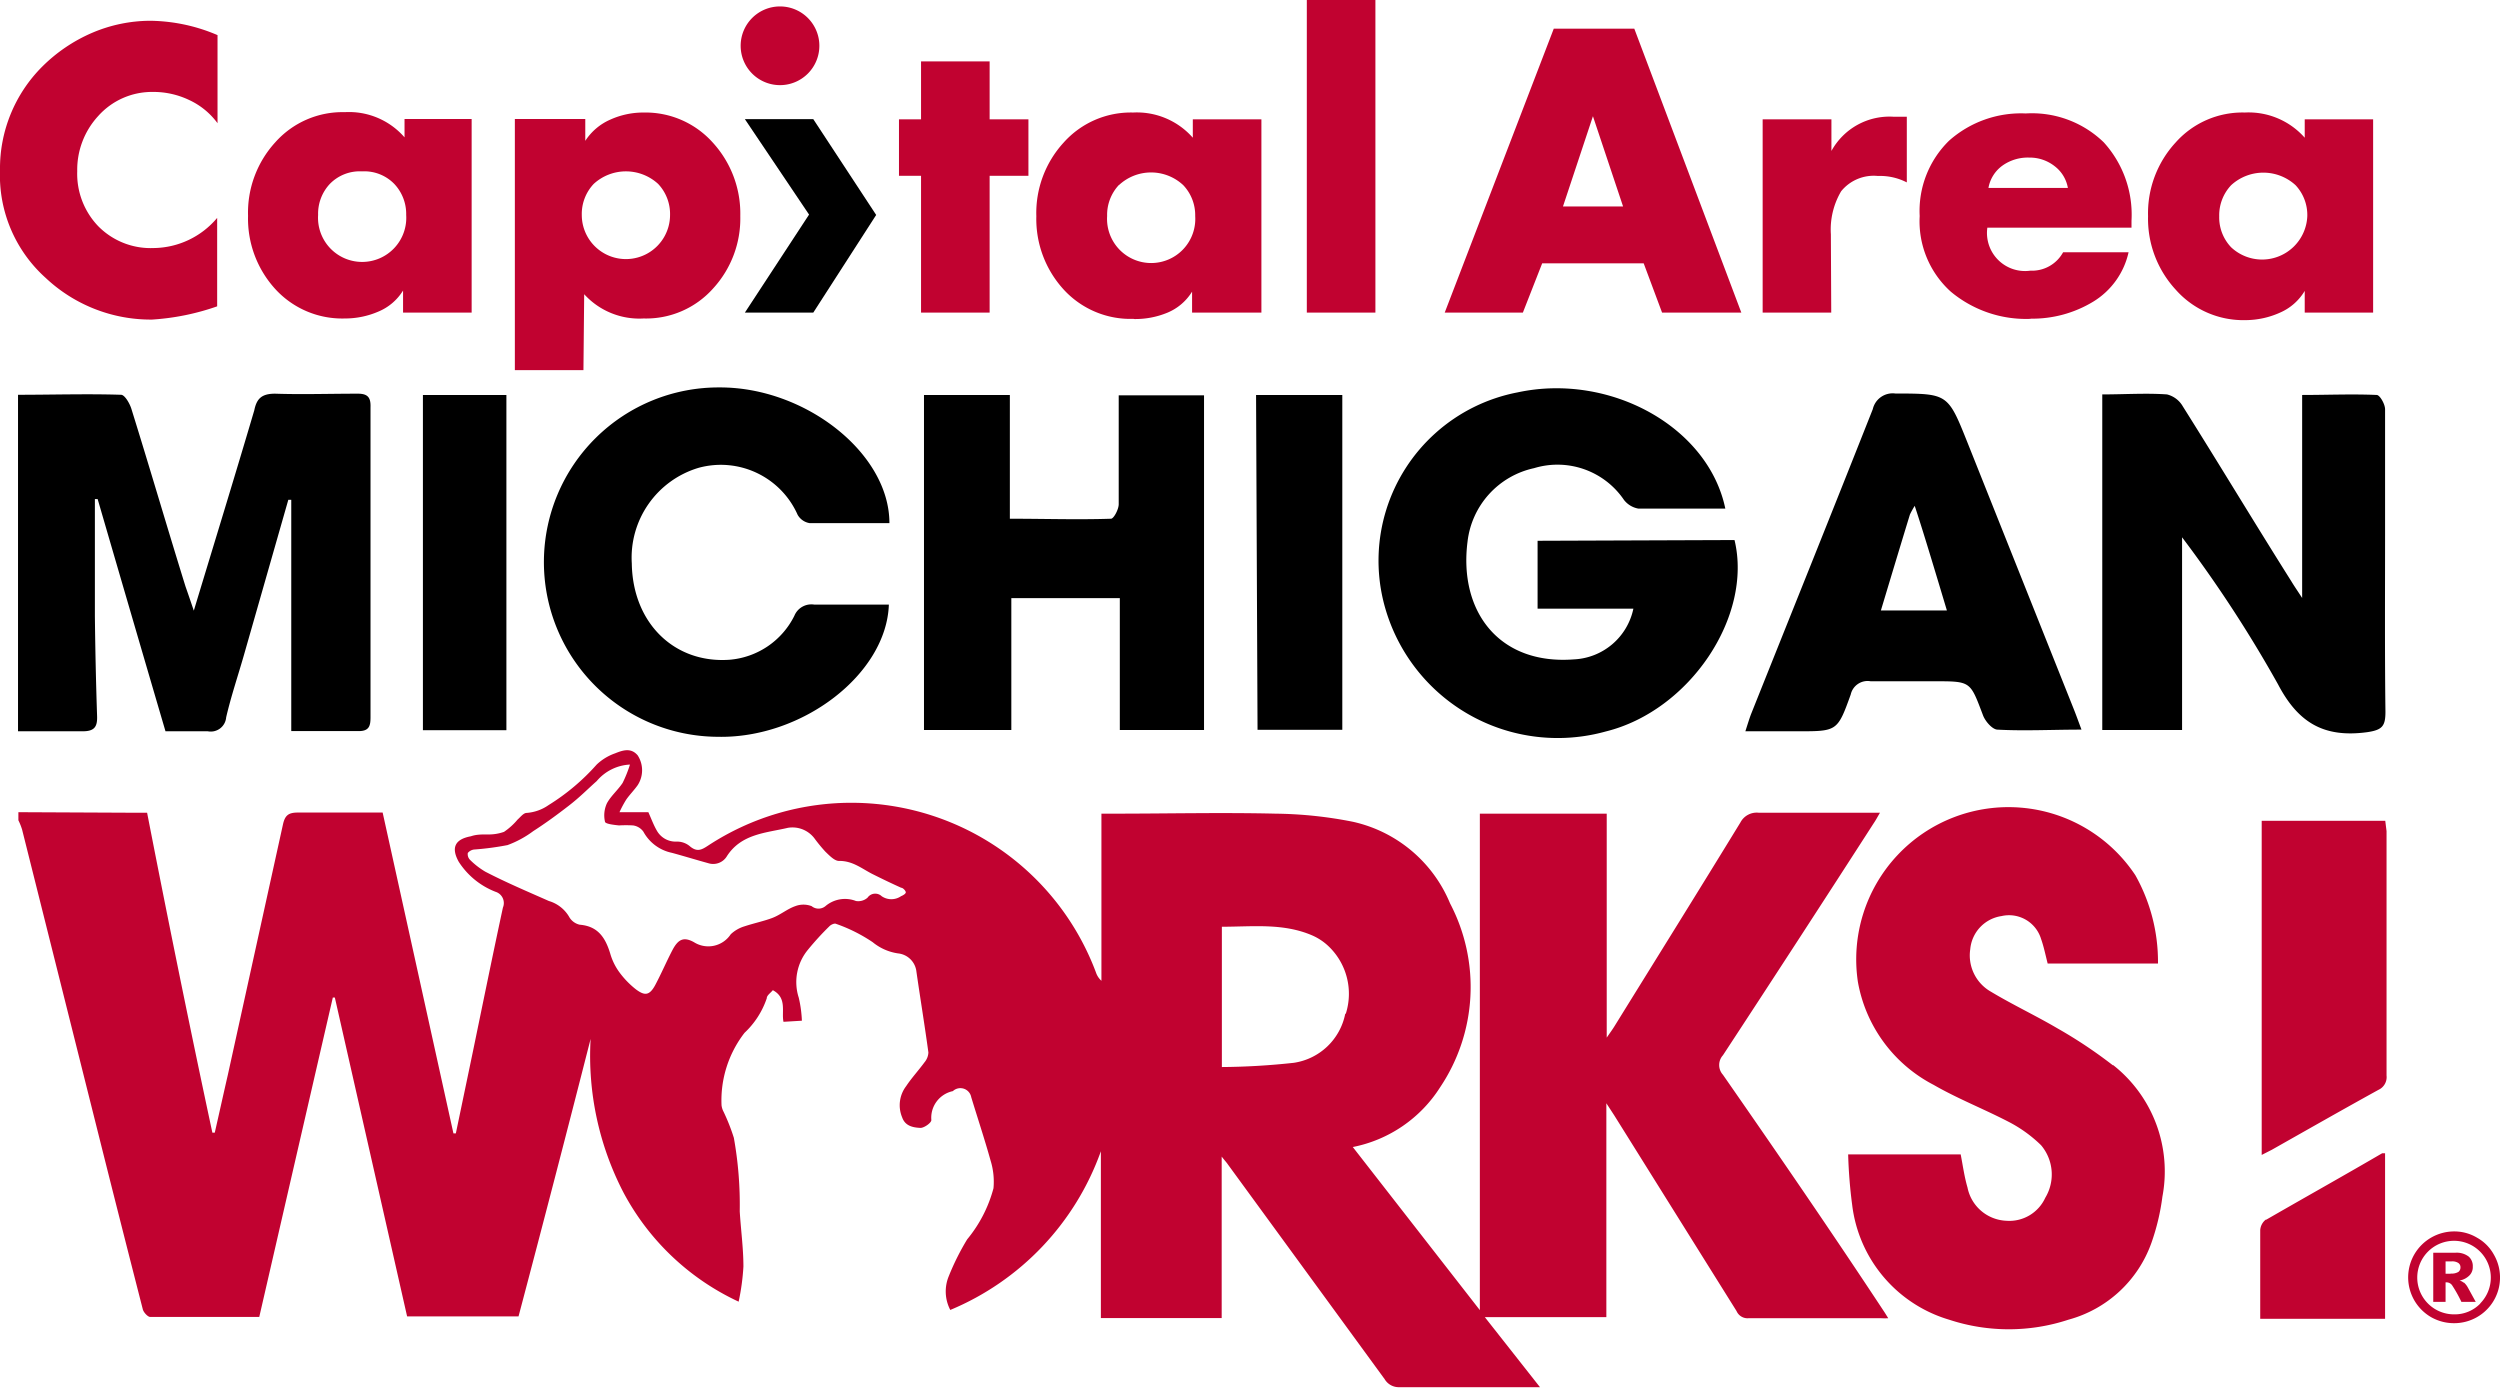 <svg id="f9afe896-552f-4a02-8128-a4b9c53d75d5" data-name="Layer 1" xmlns="http://www.w3.org/2000/svg" viewBox="0 0 135.96 75.46"><defs><style>.a6d12838-0630-481a-82f8-639a05d0c2f1{fill:#c10230;}</style></defs><path d="M44.23,17l3.42-5.31L44.23,6.48H40.51L44,11.67,40.51,17ZM19.42,21.41c-1.49,0-3,.05-4.46,0-.72,0-1,.26-1.13.9-1.05,3.56-2.14,7.1-3.29,10.9-.2-.59-.34-1-.45-1.31-1-3.22-1.94-6.44-2.94-9.65-.09-.3-.36-.77-.56-.78-1.86-.06-3.73,0-5.61,0V39.77c1.22,0,2.37,0,3.52,0,.63,0,.8-.24.78-.82-.06-1.81-.1-3.63-.12-5.45,0-2.12,0-4.24,0-6.36l.15,0Q7.14,33.43,9,39.77c.85,0,1.57,0,2.3,0a.84.84,0,0,0,1-.76c.26-1.12.63-2.22.95-3.33l2.43-8.5.16,0V39.76c1.3,0,2.49,0,3.67,0,.57,0,.64-.29.64-.75q0-8.43,0-16.86C20.17,21.61,20,21.4,19.42,21.41Zm64.2,8V33.1h5.21a3.47,3.47,0,0,1-3.24,2.76c-4.08.31-6.26-2.62-5.78-6.4a4.63,4.63,0,0,1,3.62-4,4.37,4.37,0,0,1,4.89,1.73,1.27,1.27,0,0,0,.78.47c1.55,0,3.1,0,4.73,0-.93-4.47-6.3-7.4-11.3-6.32a9.32,9.32,0,0,0-7.3,11.34,9.76,9.76,0,0,0,12.1,7.1c4.57-1.13,8-6.27,7-10.41ZM129.71,29c0-2.25,0-4.5,0-6.74,0-.28-.28-.77-.45-.78-1.34-.06-2.68,0-4.06,0V32.52c-.28-.43-.44-.66-.59-.91-2-3.17-3.91-6.35-5.9-9.51a1.37,1.37,0,0,0-.86-.65c-1.14-.08-2.3,0-3.52,0V39.7h4.34V29.22a69.68,69.68,0,0,1,5.22,8c1.11,2.12,2.53,2.91,4.84,2.6.83-.12,1-.33,1-1.11C129.69,35.46,129.71,32.22,129.71,29ZM60.84,22.66c0,1.59,0,3.18,0,4.76,0,.28-.27.79-.42.79-1.8.06-3.61,0-5.5,0V21.48H50.25V39.7H55V32.53h5.9V39.7h4.58V21.5H60.84ZM38,25.44A4.57,4.57,0,0,1,43.38,28a.92.92,0,0,0,.65.45c1.44,0,2.89,0,4.34,0,0-3.81-4.58-7.39-9.22-7.38a9.48,9.48,0,1,0-.14,19c4.61.11,9.2-3.4,9.33-7.19-1.35,0-2.71,0-4.06,0a1,1,0,0,0-1.08.61,4.33,4.33,0,0,1-3.53,2.39c-3,.21-5.26-2-5.31-5.23A5.1,5.1,0,0,1,38,25.44Zm69-1.37c-1.07-2.68-1.07-2.66-3.93-2.67a1.11,1.11,0,0,0-1.22.85c-2.19,5.54-4.42,11.08-6.63,16.61-.1.27-.18.54-.3.91h2.87c2.12,0,2.14,0,2.86-2a.94.94,0,0,1,1.08-.72c1.16,0,2.32,0,3.47,0,2,0,1.94,0,2.64,1.84.12.33.5.77.78.79,1.47.08,2.95,0,4.58,0-.18-.48-.29-.79-.41-1.09Zm-4.71,9.13c.53-1.76,1.05-3.49,1.58-5.22a4.6,4.6,0,0,1,.26-.47c.33,1,.62,1.95.9,2.87s.55,1.82.85,2.82Zm-33.9,6.49H73V21.48H68.31ZM23,39.71h4.54V21.48H23Z" transform="translate(0 0)"/><path class="a6d12838-0630-481a-82f8-639a05d0c2f1" d="M2.48,15.11a8.34,8.34,0,0,0,5.79,2.27,13.15,13.15,0,0,0,3.54-.72V11.85a4.57,4.57,0,0,1-3.46,1.64,4,4,0,0,1-3-1.18,4.12,4.12,0,0,1-1.15-3,4.32,4.32,0,0,1,1.14-3A3.92,3.92,0,0,1,8.29,5a4.51,4.51,0,0,1,2,.44,4,4,0,0,1,1.54,1.26V1.91a9.53,9.53,0,0,0-3.66-.78A8.09,8.09,0,0,0,5,1.79a8.71,8.71,0,0,0-2.7,1.83A7.83,7.83,0,0,0,0,9.27,7.49,7.49,0,0,0,2.48,15.11Zm16.27,2.21a4.56,4.56,0,0,0,1.84-.38,2.86,2.86,0,0,0,1.33-1.14h0V17h3.73V6.47H22v1a4,4,0,0,0-3.25-1.37,4.89,4.89,0,0,0-3.78,1.64,5.67,5.67,0,0,0-1.48,4,5.68,5.68,0,0,0,1.5,4A4.93,4.93,0,0,0,18.75,17.32ZM17.94,10a2.27,2.27,0,0,1,1.75-.68,2.27,2.27,0,0,1,1.75.68,2.38,2.38,0,0,1,.65,1.69,2.4,2.4,0,1,1-4.79,0A2.37,2.37,0,0,1,17.94,10ZM31.77,16A4.05,4.05,0,0,0,35,17.32a4.88,4.88,0,0,0,3.78-1.63,5.63,5.63,0,0,0,1.48-3.94,5.72,5.72,0,0,0-1.5-4A4.91,4.91,0,0,0,35,6.12a4.35,4.35,0,0,0-1.82.39,3.1,3.1,0,0,0-1.35,1.15h0V6.47H28V20.13h3.73ZM32.29,10a2.59,2.59,0,0,1,3.5,0,2.38,2.38,0,0,1,.65,1.69,2.4,2.4,0,1,1-4.8,0A2.38,2.38,0,0,1,32.29,10ZM74.8,0H71.07V17H74.8ZM50.09,17h3.73V9.56h2.11V6.49H53.82V3.34H50.09V6.49h-1.2V9.56h1.2Zm11.57.35A4.56,4.56,0,0,0,63.5,17a2.86,2.86,0,0,0,1.33-1.14h0V17H68.6V6.49H64.87v1a4.05,4.05,0,0,0-3.25-1.37,4.89,4.89,0,0,0-3.78,1.64,5.67,5.67,0,0,0-1.48,4,5.68,5.68,0,0,0,1.5,4A4.92,4.92,0,0,0,61.66,17.34Zm-.81-7.28a2.56,2.56,0,0,1,3.5,0A2.37,2.37,0,0,1,65,11.75a2.4,2.4,0,1,1-4.79,0A2.38,2.38,0,0,1,60.85,10.06Zm64.49,5.76h0V17h3.72V6.49h-3.72v1a4.07,4.07,0,0,0-3.26-1.37,4.86,4.86,0,0,0-3.77,1.64,5.68,5.68,0,0,0-1.49,4,5.69,5.69,0,0,0,1.51,4,4.91,4.91,0,0,0,3.79,1.65A4.6,4.6,0,0,0,124,17,2.91,2.91,0,0,0,125.34,15.82Zm-4-2.38a2.35,2.35,0,0,1-.65-1.69,2.38,2.38,0,0,1,.65-1.69,2.59,2.59,0,0,1,3.5,0,2.37,2.37,0,0,1,.64,1.69,2.46,2.46,0,0,1-4.14,1.69Zm-37.47.87h5.52l1,2.68H94.7L88.88,1.56H84.5L78.57,17h4.25Zm2.76-8h0l1.64,4.91H85Zm12.94,6.42a4.09,4.09,0,0,1,.56-2.34,2.28,2.28,0,0,1,2-.83,3.17,3.17,0,0,1,1.57.35V6.35H103a3.6,3.6,0,0,0-3.4,1.86h0V6.49H95.86V17h3.73Zm10.85,4.59a6.38,6.38,0,0,0,3.41-.92,4.21,4.21,0,0,0,1.93-2.69H112.2a1.93,1.93,0,0,1-1.78,1,2.07,2.07,0,0,1-2.34-2.34h7.84V12a5.85,5.85,0,0,0-1.51-4.26,5.61,5.61,0,0,0-4.24-1.57A5.89,5.89,0,0,0,106,7.65a5.34,5.34,0,0,0-1.6,4.1,5.15,5.15,0,0,0,1.69,4.11A6.38,6.38,0,0,0,110.44,17.34ZM108.91,9a2.38,2.38,0,0,1,1.44-.43,2.19,2.19,0,0,1,1.38.46,1.9,1.9,0,0,1,.73,1.19h-4.32A1.9,1.9,0,0,1,108.91,9Zm26.71,59.22a2.34,2.34,0,0,0-.91-.91,2.4,2.4,0,0,0-1.25-.34,2.51,2.51,0,0,0-2.16,1.25,2.5,2.5,0,0,0,.91,3.41,2.51,2.51,0,0,0,1.25.33,2.49,2.49,0,0,0,1.25-.33,2.48,2.48,0,0,0,.91-3.41Zm-.73,2.67a1.93,1.93,0,0,1-1.43.59,2,2,0,0,1-2-2,2,2,0,0,1,2-2,2,2,0,0,1,2,2A2,2,0,0,1,134.89,70.88Zm-.9-1.13a.61.61,0,0,0-.23-.12,1,1,0,0,0,.55-.29.64.64,0,0,0,.17-.46.69.69,0,0,0-.22-.55,1.07,1.07,0,0,0-.74-.21h-1.19v2.67H133V69.74h.08a.38.38,0,0,1,.27.15,7.51,7.51,0,0,1,.51.91h.78L134.2,70A1.05,1.05,0,0,0,134,69.75Zm-.71-.49H133v-.67h.32a.6.6,0,0,1,.38.09.28.28,0,0,1,.11.24.3.3,0,0,1-.11.24A.7.7,0,0,1,133.28,69.26ZM93.7,58.45a.79.79,0,0,1,0-1.06q4.13-6.3,8.2-12.62c.11-.16.2-.33.34-.57h-.7c-2,0-3.92,0-5.89,0a1,1,0,0,0-1,.53c-2.27,3.71-4.57,7.4-6.86,11.1-.1.16-.21.31-.41.6V44.25H80.48v27l-6.91-8.87a7.3,7.3,0,0,0,4.75-3.25,9.79,9.79,0,0,0,.54-10,7.47,7.47,0,0,0-5.29-4.44,22.66,22.66,0,0,0-4.19-.44c-2.94-.07-5.89,0-8.84,0H59.9v9.09a1.08,1.08,0,0,1-.3-.46A14.2,14.2,0,0,0,38.49,46c-.34.22-.59.36-1,0a1.08,1.08,0,0,0-.71-.23,1.17,1.17,0,0,1-1.06-.6c-.17-.29-.29-.62-.46-1H33.69a5.89,5.89,0,0,1,.37-.69c.19-.27.43-.51.62-.78a1.49,1.49,0,0,0,0-1.62c-.37-.44-.83-.27-1.23-.11a2.79,2.79,0,0,0-1,.61,11.77,11.77,0,0,1-2.61,2.2,2.39,2.39,0,0,1-1.2.43c-.17,0-.34.23-.49.36a3.57,3.57,0,0,1-.74.67,2.5,2.5,0,0,1-.92.14c-.3,0-.59,0-.88.1-.87.16-1.09.62-.66,1.39a4.17,4.17,0,0,0,2,1.63.64.64,0,0,1,.4.86c-.56,2.6-1.09,5.21-1.63,7.82l-.93,4.46h-.13q-1.92-8.71-3.85-17.45c-1.57,0-3.09,0-4.61,0-.51,0-.7.15-.81.64-1,4.54-2,9.09-3,13.63-.23,1-.47,2.09-.71,3.14h-.13C10.31,55.81,9.13,50,8,44.2H7.26L1,44.17v.44a3.47,3.47,0,0,1,.2.5L5.55,62.47q1.1,4.38,2.22,8.75c.05.16.26.39.39.4,2,0,3.93,0,5.94,0q2-8.7,4-17.37l.11,0,3.93,17.34H28.2q2-7.56,3.92-15.09a16.13,16.13,0,0,0,1.78,8.34,13.56,13.56,0,0,0,6.27,5.95,12.45,12.45,0,0,0,.26-1.91c0-1-.14-2-.2-3a20.67,20.67,0,0,0-.32-4,10.73,10.73,0,0,0-.56-1.42,1,1,0,0,1-.11-.35,6,6,0,0,1,1.25-3.94,4.59,4.59,0,0,0,1.21-1.88c0-.16.21-.29.33-.44.79.42.46,1.18.58,1.72l1-.06a6.65,6.65,0,0,0-.17-1.25,2.76,2.76,0,0,1,.5-2.61,15.45,15.45,0,0,1,1.16-1.27c.08-.09.28-.18.36-.14a8.62,8.62,0,0,1,2,1,2.81,2.81,0,0,0,1.38.61,1.12,1.12,0,0,1,1,1c.21,1.46.45,2.92.65,4.39a.89.89,0,0,1-.21.53c-.33.45-.71.86-1,1.3a1.71,1.71,0,0,0-.22,1.69c.17.5.63.56,1,.58.2,0,.6-.28.59-.43a1.48,1.48,0,0,1,1.17-1.57l0,0a.6.6,0,0,1,1,.33c.35,1.15.73,2.29,1.05,3.44a3.9,3.9,0,0,1,.16,1.51,7.3,7.3,0,0,1-1.43,2.78,13.52,13.52,0,0,0-1,2,2.17,2.17,0,0,0,.08,1.84,14.7,14.7,0,0,0,8.19-8.63v9.07h6.57V62.9c.16.21.26.31.34.43L75.3,75a.89.89,0,0,0,.81.44c2.36,0,4.71,0,7.07,0,.15,0,.31,0,.57,0l-3-3.81h6.61V60l.43.66q3.33,5.33,6.65,10.64a.65.65,0,0,0,.65.39h7.22a3.07,3.07,0,0,0,.38,0l-.18-.29C99.61,67,96.67,62.72,93.7,58.45ZM49,48.74a.93.93,0,0,1-1.05,0,.51.51,0,0,0-.77.08.76.76,0,0,1-.63.18,1.64,1.64,0,0,0-1.66.28.59.59,0,0,1-.75,0,1.24,1.24,0,0,0-.89,0c-.43.15-.79.46-1.22.63s-1,.29-1.55.47a1.88,1.88,0,0,0-.74.43,1.46,1.46,0,0,1-2,.43c-.56-.31-.86-.16-1.17.43s-.6,1.27-.93,1.89-.6.58-1.05.25a4.77,4.77,0,0,1-.91-.94,3.22,3.22,0,0,1-.49-1c-.26-.86-.66-1.5-1.66-1.58a.88.88,0,0,1-.59-.45A1.9,1.9,0,0,0,29.85,49c-1.15-.51-2.31-1-3.45-1.59a4.19,4.19,0,0,1-.83-.64.44.44,0,0,1-.13-.38.52.52,0,0,1,.35-.19,15.44,15.44,0,0,0,1.81-.24A5.53,5.53,0,0,0,29,45.2c.67-.43,1.31-.9,1.93-1.38s1-.88,1.52-1.34a2.53,2.53,0,0,1,1.81-.9,6.9,6.9,0,0,1-.4,1c-.26.39-.63.7-.85,1.1a1.55,1.55,0,0,0-.11,1c0,.13.49.18.76.21a6.59,6.59,0,0,1,.77,0,.83.83,0,0,1,.56.34,2.29,2.29,0,0,0,1.55,1.15c.66.18,1.31.38,2,.57a.87.87,0,0,0,1-.4c.79-1.21,2.12-1.25,3.31-1.53a1.5,1.5,0,0,1,1.44.57,8.63,8.63,0,0,0,.6.73c.22.21.51.52.76.5.74,0,1.23.43,1.81.72s1,.49,1.55.74c.1,0,.24.16.25.24S49.12,48.69,49,48.74Zm24.16,6.39a3.35,3.35,0,0,1-2.8,2.67,38.21,38.21,0,0,1-3.91.23V50.4c1.66,0,3.33-.21,4.91.47a3.06,3.06,0,0,1,.88.58A3.57,3.57,0,0,1,73.19,55.13Zm41.74,2.8a25.24,25.24,0,0,0-3-2c-1.19-.7-2.45-1.29-3.63-2a2.27,2.27,0,0,1-1.12-2.31,2,2,0,0,1,1.7-1.8A1.82,1.82,0,0,1,111,51.06c.15.42.24.87.36,1.34h6a9.61,9.61,0,0,0-1.23-4.8,8.28,8.28,0,0,0-15.09,5.8A7.85,7.85,0,0,0,105.16,59c1.3.75,2.73,1.31,4.06,2A7.34,7.34,0,0,1,111,62.28a2.46,2.46,0,0,1,.23,2.86,2.15,2.15,0,0,1-2.12,1.25A2.25,2.25,0,0,1,107,64.58c-.17-.58-.25-1.18-.37-1.8h-6.12a26.83,26.83,0,0,0,.22,2.76A7.44,7.44,0,0,0,106,71.77a10.36,10.36,0,0,0,6.49,0A6.63,6.63,0,0,0,117,67.6a12.17,12.17,0,0,0,.6-2.52A7.36,7.36,0,0,0,114.93,57.93Zm14.82-13.29H123V62.81l.55-.28c1.93-1.09,3.86-2.19,5.8-3.26a.76.76,0,0,0,.44-.78q0-6.65,0-13.29Zm-6.5,21.69a.79.79,0,0,0-.3.57c0,1.22,0,2.44,0,3.66v1.16h6.79v-9c-.09,0-.13,0-.16,0C127.46,63.94,125.35,65.12,123.25,66.33ZM42.42,4.63a2.14,2.14,0,1,0-2.14-2.14A2.14,2.14,0,0,0,42.42,4.63Z" transform="translate(0 0)"/></svg>